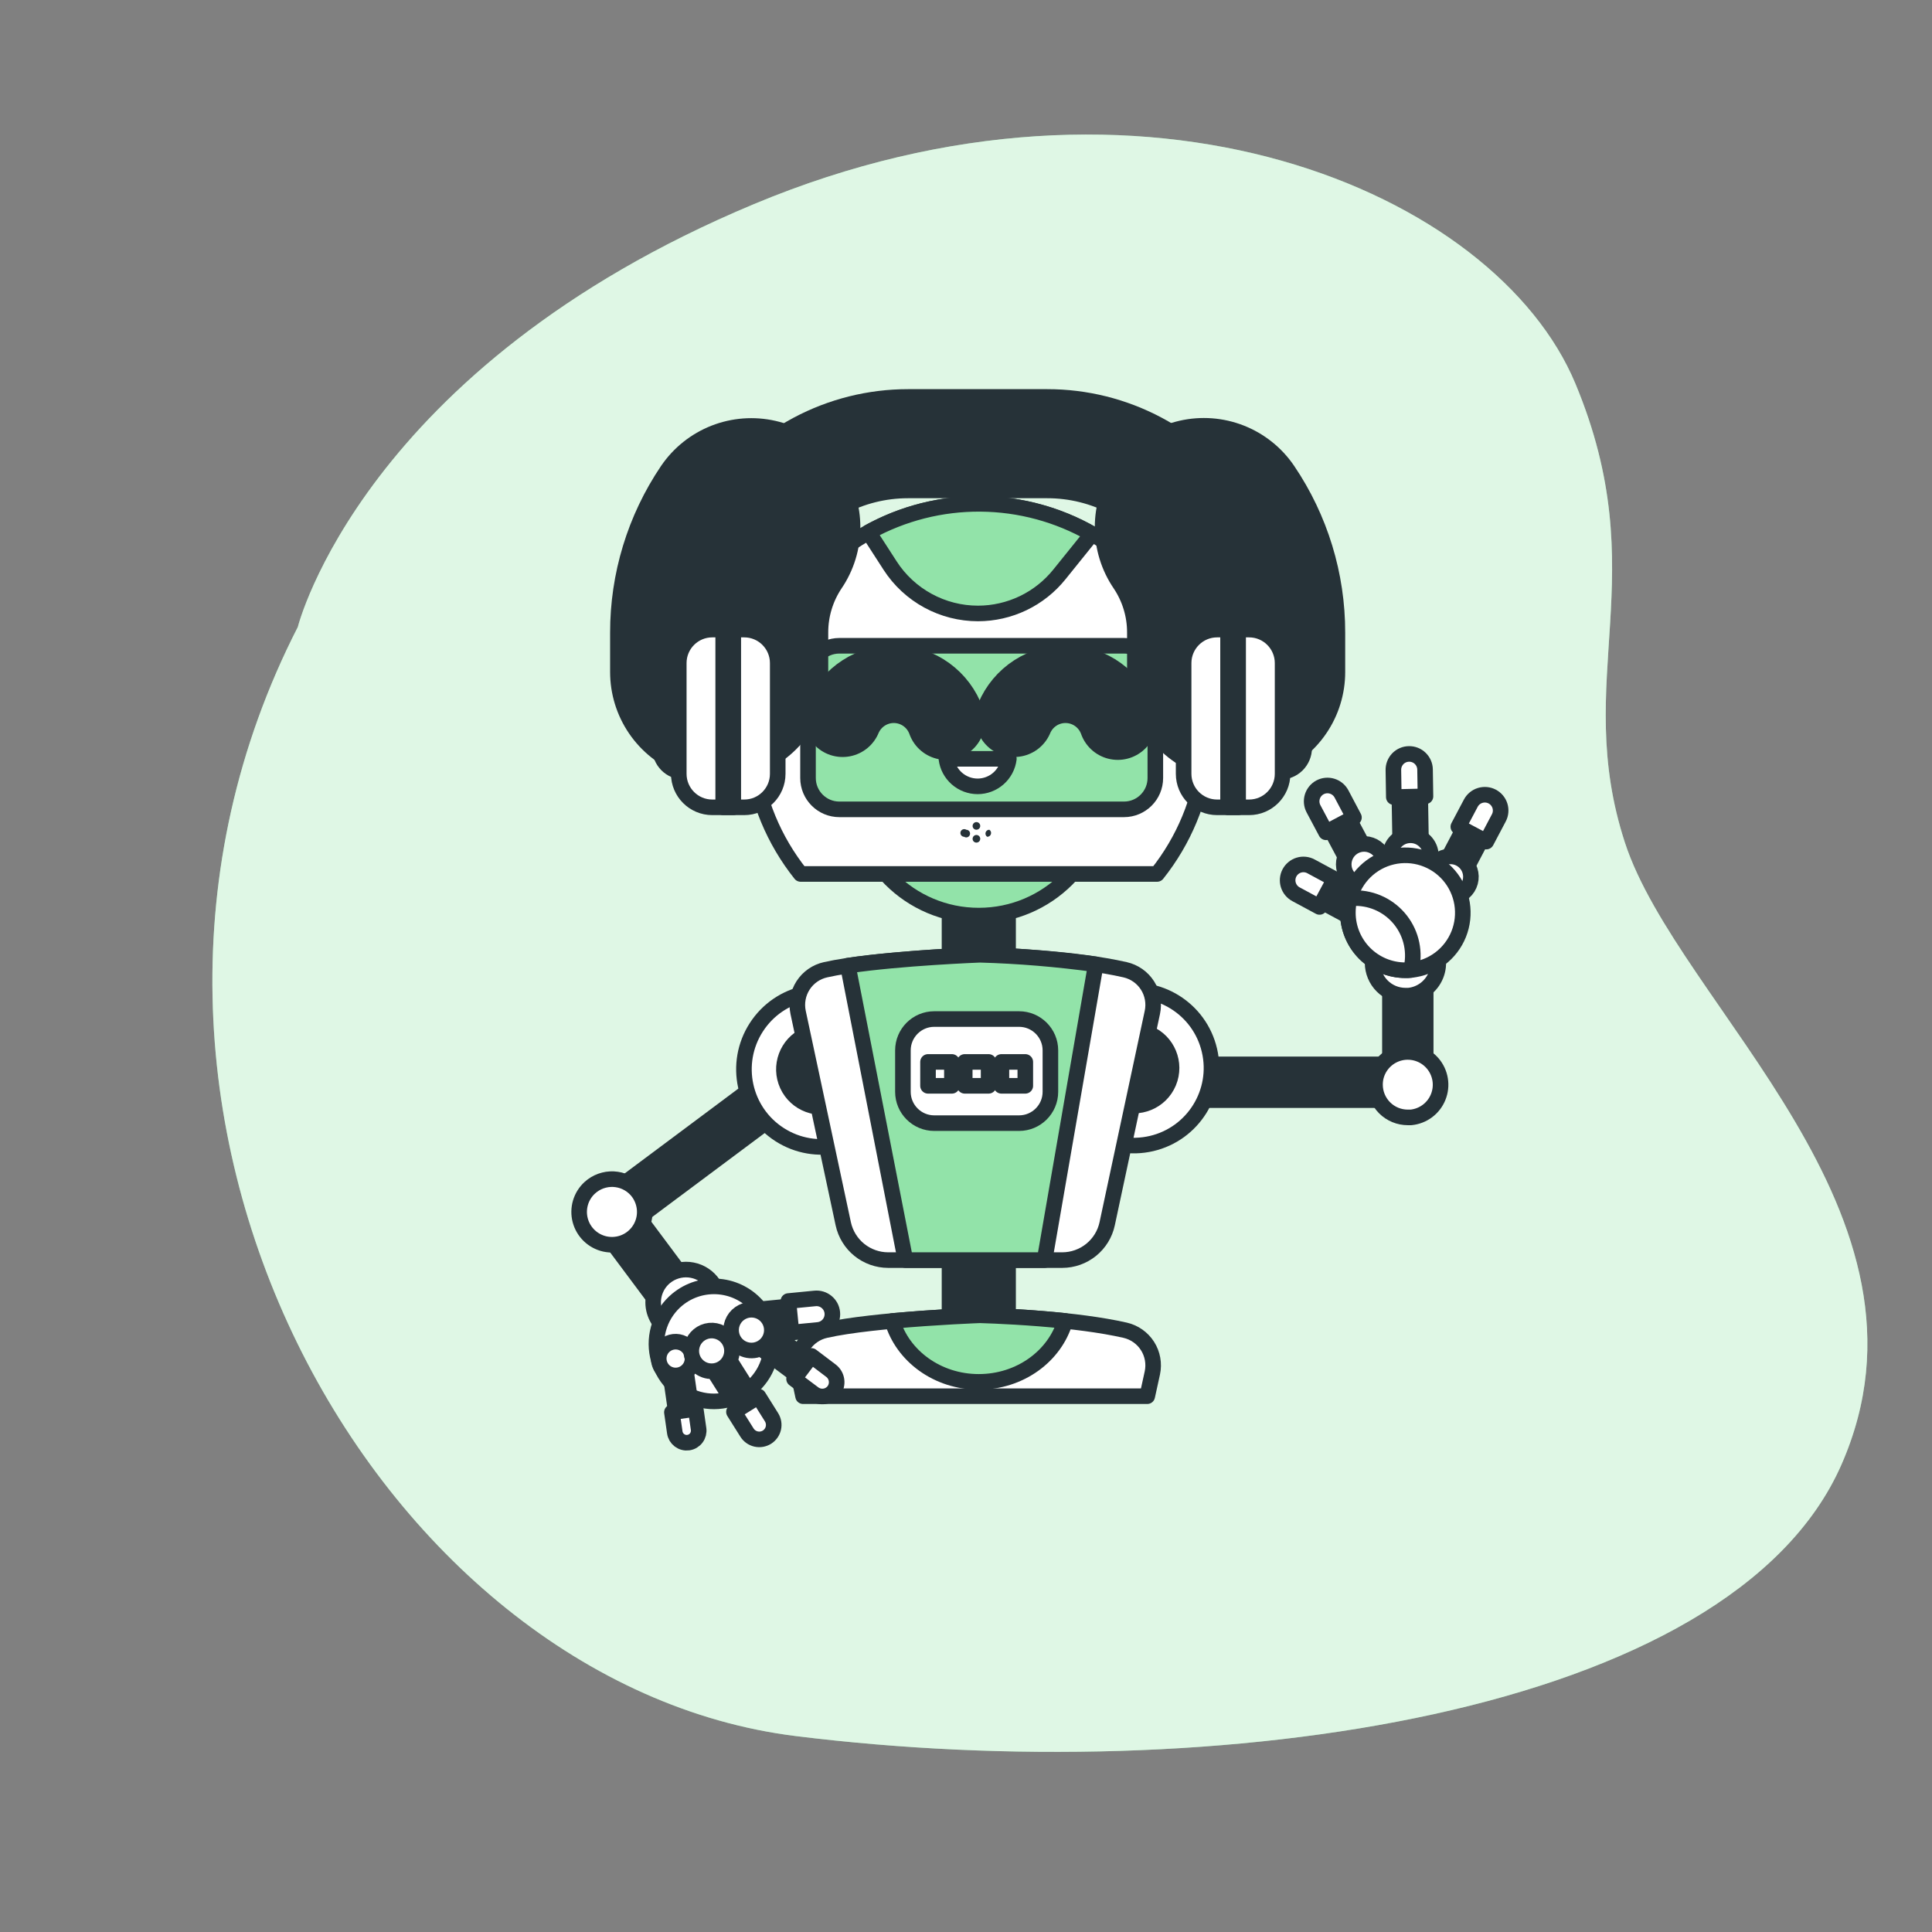 <svg width="124" height="124" viewBox="0 0 124 124" fill="none" xmlns="http://www.w3.org/2000/svg">
<rect x="0" y="0" width="124" height="124" fill="#808080" stroke="none"/>
<path d="M19.115 40.241C19.115 40.241 23.265 23.597 48.389 13.1C73.513 2.603 95.99 12.325 101.114 24.625C106.238 36.925 100.868 43.567 104.288 54.071C107.707 64.576 125.274 77.879 118.184 94.012C111.094 110.145 77.919 114.752 51.073 111.424C24.227 108.095 3.253 71.222 19.115 40.241Z" fill="#92E3A9"/>
<path opacity="0.7" d="M19.115 40.241C19.115 40.241 23.265 23.597 48.389 13.1C73.513 2.603 95.99 12.325 101.114 24.625C106.238 36.925 100.868 43.567 104.288 54.071C107.707 64.576 125.274 77.879 118.184 94.012C111.094 110.145 77.919 114.752 51.073 111.424C24.227 108.095 3.253 71.222 19.115 40.241Z" fill="white"/>
<path d="M60.942 56.482H64.701V89.151H60.942V56.482Z" fill="#263238" stroke="#263238" stroke-linecap="round" stroke-linejoin="round"/>
<path d="M90.748 68.312V70.61H75.766V68.312H90.748Z" fill="#263238" stroke="#263238" stroke-linecap="round" stroke-linejoin="round"/>
<path d="M89.208 60.381H91.505V69.574H89.208V60.381Z" fill="#263238" stroke="#263238" stroke-linecap="round" stroke-linejoin="round"/>
<path d="M88.251 69.614C88.251 69.89 88.305 70.164 88.411 70.419C88.517 70.674 88.672 70.906 88.867 71.102C89.063 71.297 89.295 71.452 89.551 71.558C89.806 71.663 90.08 71.717 90.356 71.717C90.425 71.717 90.494 71.717 90.56 71.717C90.944 71.679 91.309 71.537 91.617 71.306C91.925 71.075 92.164 70.764 92.307 70.406C92.451 70.049 92.494 69.659 92.431 69.279C92.368 68.9 92.203 68.544 91.953 68.252C91.702 67.959 91.376 67.741 91.01 67.621C90.645 67.501 90.253 67.483 89.878 67.57C89.503 67.657 89.159 67.845 88.883 68.114C88.607 68.383 88.411 68.722 88.314 69.095C88.272 69.264 88.251 69.439 88.251 69.614Z" fill="white" stroke="#263238" stroke-linecap="round" stroke-linejoin="round"/>
<path d="M88.096 61.798C88.097 62.356 88.319 62.891 88.714 63.285C89.109 63.679 89.644 63.901 90.201 63.902C90.27 63.902 90.339 63.902 90.408 63.902C90.791 63.865 91.157 63.724 91.466 63.493C91.775 63.263 92.014 62.953 92.159 62.596C92.304 62.239 92.347 61.849 92.286 61.469C92.224 61.089 92.06 60.733 91.81 60.44C91.56 60.147 91.235 59.928 90.869 59.806C90.504 59.685 90.112 59.667 89.737 59.753C89.361 59.839 89.017 60.026 88.74 60.295C88.464 60.563 88.267 60.902 88.17 61.274C88.122 61.445 88.097 61.621 88.096 61.798Z" fill="white" stroke="#263238" stroke-linecap="round" stroke-linejoin="round"/>
<path d="M84.325 56.091L87.388 57.74L86.753 58.918L83.691 57.269L84.325 56.091Z" fill="#263238" stroke="#263238" stroke-linecap="round" stroke-linejoin="round"/>
<path d="M83.183 57.397L84.691 58.209L85.655 56.421L84.145 55.606C84.026 55.541 83.896 55.501 83.762 55.487C83.627 55.473 83.491 55.486 83.362 55.526C83.233 55.565 83.113 55.63 83.009 55.717C82.905 55.803 82.82 55.91 82.757 56.03C82.634 56.268 82.609 56.545 82.689 56.801C82.769 57.057 82.946 57.271 83.183 57.397Z" fill="white" stroke="#263238" stroke-linecap="round" stroke-linejoin="round"/>
<path d="M89.793 49.813L89.901 56.052L91.237 56.03L91.131 49.791L89.793 49.813Z" fill="#263238" stroke="#263238" stroke-linecap="round" stroke-linejoin="round"/>
<path d="M89.431 49.437L89.458 51.159L91.49 51.11L91.463 49.388C91.461 49.254 91.432 49.123 91.379 49C91.326 48.878 91.249 48.767 91.153 48.674C91.058 48.581 90.944 48.508 90.82 48.459C90.696 48.411 90.563 48.386 90.43 48.389C90.295 48.391 90.162 48.419 90.039 48.473C89.915 48.527 89.803 48.605 89.71 48.703C89.618 48.801 89.545 48.916 89.497 49.042C89.449 49.168 89.427 49.302 89.431 49.437Z" fill="white" stroke="#263238" stroke-linecap="round" stroke-linejoin="round"/>
<path d="M84.794 52.076L87.729 57.582L88.91 56.955L85.977 51.449L84.794 52.076Z" fill="#263238" stroke="#263238" stroke-linecap="round" stroke-linejoin="round"/>
<path d="M84.302 51.907L85.107 53.419L86.9 52.468L86.098 50.952C85.971 50.715 85.755 50.538 85.498 50.459C85.241 50.38 84.963 50.406 84.725 50.531C84.487 50.658 84.309 50.874 84.229 51.132C84.15 51.389 84.176 51.668 84.302 51.907Z" fill="white" stroke="#263238" stroke-linecap="round" stroke-linejoin="round"/>
<path d="M94.536 52.052L91.628 57.572L92.811 58.197L95.719 52.677L94.536 52.052Z" fill="#263238" stroke="#263238" stroke-linecap="round" stroke-linejoin="round"/>
<path d="M91.808 56.054C91.851 55.799 91.969 55.562 92.146 55.374C92.324 55.185 92.554 55.054 92.806 54.996C93.059 54.939 93.322 54.957 93.564 55.049C93.806 55.142 94.016 55.303 94.165 55.515C94.315 55.726 94.399 55.977 94.406 56.236C94.413 56.495 94.344 56.75 94.206 56.969C94.068 57.188 93.868 57.361 93.632 57.467C93.395 57.573 93.133 57.606 92.878 57.562C92.536 57.504 92.231 57.312 92.031 57.029C91.83 56.747 91.75 56.396 91.808 56.054Z" fill="white" stroke="#263238" stroke-linecap="round" stroke-linejoin="round"/>
<path d="M90.529 56.226C89.806 56.226 89.22 55.64 89.22 54.918C89.22 54.195 89.806 53.609 90.529 53.609C91.251 53.609 91.837 54.195 91.837 54.918C91.837 55.64 91.251 56.226 90.529 56.226Z" fill="white" stroke="#263238" stroke-linecap="round" stroke-linejoin="round"/>
<path d="M86.258 55.673C86.219 55.417 86.256 55.155 86.366 54.92C86.475 54.686 86.652 54.489 86.873 54.355C87.094 54.22 87.351 54.155 87.609 54.166C87.868 54.178 88.118 54.266 88.326 54.419C88.535 54.572 88.694 54.784 88.782 55.027C88.87 55.271 88.884 55.535 88.823 55.786C88.761 56.038 88.626 56.265 88.435 56.44C88.243 56.614 88.005 56.728 87.749 56.767C87.579 56.794 87.406 56.786 87.239 56.745C87.072 56.705 86.915 56.631 86.776 56.529C86.638 56.428 86.521 56.3 86.432 56.153C86.343 56.006 86.284 55.843 86.258 55.673Z" fill="white" stroke="#263238" stroke-linecap="round" stroke-linejoin="round"/>
<path d="M94.401 51.547L93.599 53.063L95.394 54.015L96.196 52.497C96.259 52.379 96.298 52.25 96.31 52.117C96.323 51.984 96.309 51.85 96.27 51.723C96.231 51.595 96.166 51.477 96.081 51.374C95.996 51.271 95.891 51.187 95.773 51.124C95.535 50.999 95.257 50.974 95 51.053C94.742 51.132 94.527 51.31 94.401 51.547Z" fill="white" stroke="#263238" stroke-linecap="round" stroke-linejoin="round"/>
<path d="M86.509 58.581C86.509 59.559 86.898 60.498 87.59 61.19C88.282 61.882 89.221 62.271 90.199 62.271C90.322 62.271 90.445 62.271 90.561 62.256C91.232 62.189 91.872 61.94 92.412 61.535C92.951 61.13 93.369 60.585 93.621 59.959C93.872 59.333 93.947 58.651 93.838 57.985C93.728 57.319 93.439 56.697 93 56.184C92.561 55.672 91.99 55.289 91.35 55.079C90.709 54.868 90.023 54.837 89.365 54.989C88.708 55.141 88.105 55.47 87.622 55.94C87.139 56.411 86.794 57.005 86.625 57.658C86.548 57.96 86.51 58.27 86.509 58.581Z" fill="white" stroke="#263238" stroke-linecap="round" stroke-linejoin="round"/>
<path d="M86.509 58.581C86.509 59.559 86.898 60.498 87.59 61.19C88.282 61.882 89.22 62.271 90.199 62.271C90.322 62.271 90.445 62.271 90.56 62.256C90.702 61.71 90.716 61.139 90.602 60.586C90.489 60.034 90.25 59.515 89.904 59.069C89.558 58.624 89.115 58.263 88.609 58.016C88.102 57.768 87.545 57.64 86.981 57.641C86.861 57.641 86.735 57.641 86.62 57.658C86.545 57.96 86.508 58.27 86.509 58.581Z" fill="white" stroke="#263238" stroke-linecap="round" stroke-linejoin="round"/>
<path d="M67.928 69.68C67.302 67.002 68.964 64.324 71.642 63.697C74.319 63.071 76.998 64.734 77.624 67.411C78.251 70.089 76.588 72.767 73.911 73.394C71.233 74.02 68.555 72.358 67.928 69.68Z" fill="white" stroke="#263238" stroke-linecap="round" stroke-linejoin="round"/>
<path d="M71.851 70.772C70.621 70.259 70.04 68.846 70.553 67.616C71.066 66.386 72.479 65.805 73.709 66.318C74.939 66.831 75.521 68.244 75.008 69.474C74.495 70.704 73.081 71.285 71.851 70.772Z" fill="#263238" stroke="#263238" stroke-linecap="round" stroke-linejoin="round"/>
<path d="M73.633 89.611H51.543L51.225 88.115C51.098 87.518 51.212 86.894 51.543 86.381C51.874 85.867 52.395 85.506 52.992 85.375C56.123 84.671 62.903 84.418 62.903 84.418C64.536 84.47 69.082 84.664 72.214 85.377C72.806 85.513 73.322 85.876 73.649 86.388C73.976 86.9 74.088 87.521 73.961 88.115L73.633 89.611Z" fill="white" stroke="#263238" stroke-linecap="round" stroke-linejoin="round"/>
<path d="M57.272 84.782C60.101 84.521 62.895 84.418 62.895 84.418C63.923 84.45 66.108 84.541 68.366 84.782C67.707 87.033 65.473 88.691 62.819 88.691C60.165 88.691 57.931 87.026 57.272 84.782Z" fill="#92E3A9" stroke="#263238" stroke-linecap="round" stroke-linejoin="round"/>
<path d="M39.746 79.063L38.372 77.221L50.379 68.262L51.753 70.103L39.746 79.063Z" fill="#263238" stroke="#263238" stroke-linecap="round" stroke-linejoin="round"/>
<path d="M45.721 84.499L43.88 85.873L38.382 78.505L40.224 77.131L45.721 84.499Z" fill="#263238" stroke="#263238" stroke-linecap="round" stroke-linejoin="round"/>
<path d="M40.969 76.526C40.804 76.304 40.596 76.117 40.358 75.975C40.12 75.834 39.856 75.74 39.582 75.701C39.308 75.661 39.029 75.675 38.76 75.744C38.492 75.812 38.239 75.932 38.017 76.098L37.858 76.229C37.573 76.488 37.365 76.821 37.256 77.19C37.148 77.56 37.142 77.952 37.241 78.324C37.34 78.696 37.539 79.034 37.816 79.301C38.093 79.568 38.439 79.754 38.814 79.839C39.19 79.923 39.582 79.903 39.947 79.781C40.312 79.658 40.636 79.438 40.885 79.144C41.133 78.85 41.297 78.493 41.357 78.113C41.417 77.732 41.371 77.343 41.225 76.986C41.159 76.823 41.073 76.669 40.969 76.526Z" fill="white" stroke="#263238" stroke-linecap="round" stroke-linejoin="round"/>
<path d="M45.774 82.413C45.462 81.95 44.979 81.629 44.431 81.522C43.883 81.415 43.315 81.531 42.851 81.842C42.795 81.879 42.741 81.921 42.687 81.963C42.39 82.208 42.166 82.53 42.039 82.894C41.912 83.257 41.887 83.649 41.967 84.025C42.048 84.402 42.23 84.749 42.493 85.03C42.757 85.31 43.093 85.513 43.464 85.616C43.835 85.719 44.228 85.718 44.598 85.614C44.969 85.509 45.304 85.305 45.567 85.023C45.829 84.742 46.01 84.394 46.089 84.017C46.167 83.64 46.141 83.248 46.013 82.885C45.953 82.719 45.873 82.56 45.774 82.413Z" fill="white" stroke="#263238" stroke-linecap="round" stroke-linejoin="round"/>
<path d="M52.097 85.048L48.635 85.388L48.504 84.057L51.966 83.717L52.097 85.048Z" fill="#263238" stroke="#263238" stroke-linecap="round" stroke-linejoin="round"/>
<path d="M52.308 83.336L50.6 83.503L50.8 85.525L52.507 85.358C52.775 85.332 53.022 85.2 53.193 84.992C53.364 84.784 53.446 84.516 53.419 84.248C53.393 83.98 53.261 83.733 53.052 83.562C52.844 83.391 52.576 83.309 52.308 83.336Z" fill="white" stroke="#263238" stroke-linecap="round" stroke-linejoin="round"/>
<path d="M48.888 84.196C48.618 83.793 48.27 83.448 47.866 83.179C47.462 82.911 47.009 82.725 46.533 82.631C46.057 82.538 45.567 82.54 45.091 82.636C44.616 82.732 44.164 82.921 43.761 83.193C43.66 83.262 43.565 83.333 43.471 83.409C42.951 83.839 42.559 84.403 42.337 85.04C42.115 85.678 42.072 86.363 42.213 87.023C42.354 87.683 42.672 88.292 43.135 88.783C43.597 89.274 44.186 89.629 44.836 89.81C45.486 89.99 46.173 89.988 46.823 89.805C47.472 89.622 48.059 89.265 48.519 88.772C48.98 88.278 49.296 87.668 49.434 87.008C49.572 86.347 49.526 85.662 49.301 85.025C49.2 84.733 49.061 84.454 48.888 84.196Z" fill="white" stroke="#263238" stroke-linecap="round" stroke-linejoin="round"/>
<path d="M52.863 88.029L48.288 84.607L47.552 85.589L52.128 89.008L52.863 88.029Z" fill="#263238" stroke="#263238" stroke-linecap="round" stroke-linejoin="round"/>
<path d="M53.338 87.978L52.081 87.026L50.965 88.502L52.222 89.444C52.419 89.591 52.667 89.655 52.911 89.62C53.155 89.585 53.375 89.454 53.523 89.257C53.665 89.061 53.725 88.819 53.69 88.58C53.656 88.341 53.53 88.125 53.338 87.978Z" fill="white" stroke="#263238" stroke-linecap="round" stroke-linejoin="round"/>
<path d="M46.955 85.663C46.896 85.41 46.914 85.146 47.007 84.904C47.099 84.661 47.261 84.452 47.473 84.302C47.684 84.152 47.935 84.068 48.194 84.061C48.453 84.054 48.709 84.124 48.928 84.262C49.147 84.401 49.321 84.601 49.426 84.838C49.531 85.075 49.564 85.338 49.519 85.593C49.475 85.849 49.356 86.085 49.177 86.273C48.998 86.46 48.767 86.59 48.514 86.647C48.177 86.722 47.824 86.66 47.532 86.476C47.239 86.292 47.032 85.999 46.955 85.663Z" fill="white" stroke="#263238" stroke-linecap="round" stroke-linejoin="round"/>
<path d="M44.529 91.468L43.85 86.775L42.844 86.917L43.52 91.611L44.529 91.468Z" fill="#263238" stroke="#263238" stroke-linecap="round" stroke-linejoin="round"/>
<path d="M44.837 91.717L44.652 90.425L43.124 90.644L43.309 91.933C43.323 92.034 43.357 92.13 43.408 92.218C43.46 92.305 43.528 92.382 43.609 92.443C43.691 92.504 43.783 92.548 43.881 92.573C43.979 92.599 44.082 92.604 44.182 92.59C44.385 92.561 44.567 92.453 44.69 92.289C44.813 92.125 44.865 91.919 44.837 91.717Z" fill="white" stroke="#263238" stroke-linecap="round" stroke-linejoin="round"/>
<path d="M42.45 86.61C42.566 86.429 42.733 86.287 42.929 86.201C43.126 86.116 43.343 86.09 43.555 86.128C43.766 86.166 43.961 86.265 44.115 86.414C44.27 86.562 44.377 86.754 44.423 86.963C44.469 87.172 44.452 87.391 44.374 87.591C44.296 87.79 44.16 87.962 43.984 88.085C43.809 88.208 43.6 88.276 43.386 88.28C43.172 88.285 42.961 88.226 42.78 88.11C42.538 87.955 42.367 87.71 42.305 87.428C42.243 87.147 42.295 86.853 42.45 86.61Z" fill="white" stroke="#263238" stroke-linecap="round" stroke-linejoin="round"/>
<path d="M49.058 90.843L46.007 86.012L44.972 86.661L48.02 91.495L49.058 90.843Z" fill="#263238" stroke="#263238" stroke-linecap="round" stroke-linejoin="round"/>
<path d="M49.518 90.962L48.684 89.633L47.107 90.617L47.944 91.948C48.075 92.156 48.284 92.304 48.524 92.359C48.764 92.413 49.016 92.371 49.225 92.241C49.433 92.109 49.581 91.901 49.636 91.662C49.691 91.422 49.648 91.17 49.518 90.962Z" fill="white" stroke="#263238" stroke-linecap="round" stroke-linejoin="round"/>
<path d="M44.382 86.519C44.418 86.263 44.53 86.023 44.703 85.831C44.875 85.638 45.102 85.501 45.352 85.437C45.603 85.373 45.867 85.385 46.111 85.472C46.355 85.558 46.568 85.715 46.722 85.923C46.877 86.13 46.966 86.379 46.979 86.637C46.992 86.896 46.928 87.152 46.795 87.374C46.662 87.596 46.467 87.774 46.233 87.884C45.998 87.995 45.737 88.033 45.481 87.995C45.14 87.944 44.833 87.761 44.626 87.484C44.42 87.207 44.332 86.86 44.382 86.519Z" fill="white" stroke="#263238" stroke-linecap="round" stroke-linejoin="round"/>
<path d="M50.032 72.819C47.72 71.331 47.052 68.249 48.541 65.937C50.029 63.625 53.11 62.957 55.422 64.446C57.734 65.934 58.402 69.015 56.914 71.327C55.425 73.639 52.344 74.307 50.032 72.819Z" fill="white" stroke="#263238" stroke-linecap="round" stroke-linejoin="round"/>
<path d="M50.532 69.64C49.977 68.429 50.508 66.996 51.719 66.44C52.931 65.885 54.364 66.416 54.919 67.628C55.475 68.839 54.943 70.272 53.732 70.827C52.52 71.383 51.088 70.852 50.532 69.64Z" fill="#263238" stroke="#263238" stroke-linecap="round" stroke-linejoin="round"/>
<path d="M62.821 58.765C58.404 58.765 54.824 55.185 54.824 50.768C54.824 46.351 58.404 42.77 62.821 42.77C67.238 42.77 70.819 46.351 70.819 50.768C70.819 55.185 67.238 58.765 62.821 58.765Z" fill="#92E3A9" stroke="#263238" stroke-linecap="round" stroke-linejoin="round"/>
<path d="M51.387 56.093C49.67 53.94 48.595 51.346 48.286 48.609C47.978 45.872 48.448 43.103 49.643 40.621C50.838 38.14 52.709 36.046 55.041 34.58C57.374 33.115 60.072 32.337 62.826 32.337C65.581 32.337 68.279 33.115 70.611 34.58C72.944 36.046 74.815 38.14 76.01 40.621C77.205 43.103 77.675 45.872 77.366 48.609C77.058 51.346 75.983 53.94 74.265 56.093H51.387Z" fill="white" stroke="#263238" stroke-linecap="round" stroke-linejoin="round"/>
<path d="M53.872 41.447H72.14C73.251 41.447 74.152 42.348 74.152 43.459V49.934C74.152 51.045 73.251 51.946 72.14 51.946H53.872C52.761 51.946 51.86 51.045 51.86 49.934V43.459C51.86 42.348 52.761 41.447 53.872 41.447Z" fill="#92E3A9" stroke="#263238" stroke-linecap="round" stroke-linejoin="round"/>
<path d="M71.742 46.271C71.5 45.594 71.06 45.007 70.478 44.585C69.897 44.163 69.202 43.926 68.484 43.906C67.766 43.886 67.058 44.084 66.455 44.473C65.851 44.862 65.379 45.424 65.1 46.086" stroke="#263238" stroke-width="5" stroke-linecap="round" stroke-linejoin="round"/>
<path d="M60.723 46.271C60.481 45.594 60.041 45.007 59.46 44.585C58.879 44.163 58.183 43.926 57.465 43.906C56.747 43.886 56.04 44.084 55.436 44.473C54.832 44.862 54.36 45.424 54.081 46.086" stroke="#263238" stroke-width="5" stroke-linecap="round" stroke-linejoin="round"/>
<path d="M64.75 48.704C64.688 49.191 64.451 49.64 64.082 49.965C63.713 50.29 63.238 50.47 62.746 50.47C62.255 50.47 61.78 50.29 61.411 49.965C61.042 49.64 60.804 49.191 60.743 48.704H64.75Z" fill="white" stroke="#263238" stroke-linecap="round" stroke-linejoin="round"/>
<path d="M43.889 49.535C44.295 49.535 44.684 49.374 44.971 49.087C45.258 48.8 45.419 48.411 45.419 48.005V44.524C45.42 44.323 45.38 44.124 45.304 43.938C45.227 43.752 45.114 43.583 44.972 43.441C44.83 43.298 44.661 43.185 44.475 43.108C44.29 43.031 44.09 42.992 43.889 42.992C43.688 42.991 43.489 43.031 43.303 43.107C43.117 43.184 42.948 43.297 42.806 43.439C42.663 43.581 42.55 43.75 42.473 43.935C42.396 44.121 42.357 44.32 42.357 44.522V48.002C42.356 48.204 42.396 48.403 42.473 48.589C42.55 48.775 42.663 48.944 42.805 49.087C42.947 49.229 43.116 49.342 43.302 49.419C43.489 49.496 43.688 49.535 43.889 49.535Z" fill="#263238" stroke="#263238" stroke-linecap="round" stroke-linejoin="round"/>
<path d="M82.172 49.535C82.373 49.535 82.572 49.496 82.758 49.419C82.944 49.343 83.113 49.23 83.256 49.088C83.398 48.946 83.511 48.777 83.588 48.591C83.665 48.405 83.705 48.206 83.705 48.005V44.524C83.705 44.323 83.665 44.123 83.589 43.937C83.512 43.751 83.399 43.582 83.256 43.44C83.114 43.297 82.945 43.184 82.759 43.108C82.573 43.031 82.373 42.991 82.172 42.992C81.971 42.992 81.772 43.031 81.587 43.108C81.401 43.185 81.232 43.297 81.09 43.44C80.948 43.582 80.835 43.75 80.758 43.936C80.681 44.122 80.642 44.321 80.642 44.522V48.002C80.642 48.204 80.681 48.403 80.758 48.589C80.834 48.775 80.947 48.944 81.089 49.086C81.231 49.228 81.4 49.341 81.586 49.418C81.772 49.495 81.971 49.535 82.172 49.535Z" fill="#263238" stroke="#263238" stroke-linecap="round" stroke-linejoin="round"/>
<path d="M77.267 33.828C78.62 35.828 79.342 38.188 79.338 40.603V43.132" stroke="#263238" stroke-width="14" stroke-linecap="round" stroke-linejoin="round"/>
<path d="M48.219 33.838C49.327 32.188 50.823 30.835 52.577 29.901C54.331 28.966 56.288 28.477 58.275 28.477H67.218C69.202 28.476 71.157 28.963 72.909 29.895C74.662 30.826 76.158 32.175 77.267 33.821" stroke="#263238" stroke-width="7" stroke-linecap="round" stroke-linejoin="round"/>
<path d="M46.158 43.132V40.603C46.154 38.193 46.872 35.836 48.219 33.838" stroke="#263238" stroke-width="14" stroke-linecap="round" stroke-linejoin="round"/>
<path d="M78.118 40.408H80.169C81.357 40.408 82.319 41.371 82.319 42.559V49.665C82.319 50.853 81.357 51.816 80.169 51.816H78.118C76.93 51.816 75.968 50.853 75.968 49.665V42.559C75.968 41.371 76.93 40.408 78.118 40.408Z" fill="white" stroke="#263238" stroke-linecap="round" stroke-linejoin="round"/>
<path d="M78.819 40.408H79.466V51.816H78.819V40.408Z" fill="#92E3A9" stroke="#263238" stroke-linecap="round" stroke-linejoin="round"/>
<path d="M45.715 40.408H47.767C48.954 40.408 49.916 41.371 49.916 42.559V49.665C49.916 50.853 48.954 51.816 47.767 51.816H45.715C44.527 51.816 43.565 50.853 43.565 49.665V42.559C43.565 41.371 44.527 40.408 45.715 40.408Z" fill="white" stroke="#263238" stroke-linecap="round" stroke-linejoin="round"/>
<path d="M46.416 40.408H47.063V51.816H46.416V40.408Z" fill="#92E3A9" stroke="#263238" stroke-linecap="round" stroke-linejoin="round"/>
<path d="M62.77 39.373C61.649 39.373 60.546 39.093 59.562 38.557C58.578 38.022 57.743 37.249 57.134 36.308L55.747 34.16C57.945 32.946 60.419 32.318 62.931 32.338C65.442 32.357 67.906 33.023 70.086 34.271L67.997 36.864C67.369 37.646 66.573 38.278 65.669 38.712C64.764 39.146 63.773 39.372 62.77 39.373Z" fill="#92E3A9" stroke="#263238" stroke-linecap="round" stroke-linejoin="round"/>
<path d="M62.423 53.009C62.423 52.96 62.438 52.913 62.465 52.872C62.492 52.832 62.53 52.8 62.575 52.781C62.62 52.763 62.669 52.758 62.717 52.767C62.765 52.777 62.809 52.8 62.843 52.835C62.877 52.869 62.901 52.913 62.91 52.961C62.92 53.008 62.915 53.058 62.896 53.103C62.878 53.148 62.846 53.186 62.806 53.213C62.765 53.24 62.718 53.255 62.669 53.255C62.604 53.255 62.541 53.229 62.495 53.183C62.449 53.136 62.423 53.074 62.423 53.009Z" fill="#263238"/>
<path d="M62.423 53.835C62.423 53.786 62.438 53.739 62.465 53.698C62.492 53.658 62.53 53.627 62.575 53.608C62.62 53.589 62.669 53.584 62.717 53.594C62.765 53.603 62.809 53.627 62.843 53.661C62.877 53.696 62.901 53.739 62.91 53.787C62.92 53.835 62.915 53.884 62.896 53.929C62.878 53.974 62.846 54.013 62.806 54.04C62.765 54.067 62.718 54.081 62.669 54.081C62.604 54.081 62.541 54.055 62.495 54.009C62.449 53.963 62.423 53.9 62.423 53.835Z" fill="#263238"/>
<path d="M63.361 53.707C63.316 53.678 63.281 53.636 63.263 53.585C63.245 53.535 63.243 53.48 63.259 53.429C63.274 53.378 63.306 53.333 63.349 53.302C63.392 53.27 63.445 53.254 63.498 53.255C63.543 53.284 63.577 53.327 63.596 53.377C63.614 53.427 63.616 53.482 63.6 53.533C63.585 53.584 63.553 53.629 63.51 53.66C63.466 53.692 63.414 53.708 63.361 53.707Z" fill="#263238"/>
<path d="M61.882 53.707C61.844 53.707 61.806 53.697 61.773 53.68C61.739 53.662 61.71 53.637 61.687 53.606C61.665 53.575 61.65 53.54 61.644 53.502C61.637 53.465 61.64 53.426 61.651 53.39C61.662 53.353 61.681 53.32 61.707 53.292C61.734 53.265 61.766 53.243 61.802 53.23C61.837 53.217 61.876 53.213 61.913 53.217C61.951 53.221 61.988 53.234 62.02 53.255C62.058 53.255 62.095 53.265 62.129 53.282C62.163 53.3 62.192 53.325 62.214 53.356C62.237 53.387 62.252 53.422 62.258 53.46C62.264 53.497 62.262 53.536 62.251 53.572C62.239 53.609 62.22 53.642 62.194 53.67C62.168 53.697 62.136 53.718 62.1 53.732C62.064 53.745 62.026 53.749 61.988 53.745C61.95 53.741 61.914 53.728 61.882 53.707Z" fill="#263238"/>
<path d="M52.992 62.239C56.123 61.533 62.903 61.279 62.903 61.279C64.536 61.331 69.082 61.525 72.214 62.241C72.807 62.376 73.323 62.739 73.65 63.251C73.977 63.764 74.088 64.385 73.961 64.979L71.06 78.549C70.918 79.206 70.555 79.796 70.031 80.219C69.508 80.642 68.855 80.874 68.182 80.876H57.001C56.328 80.874 55.676 80.642 55.152 80.219C54.629 79.796 54.266 79.206 54.123 78.549L51.225 64.979C51.098 64.382 51.212 63.758 51.543 63.245C51.874 62.731 52.395 62.37 52.992 62.239Z" fill="white" stroke="#263238" stroke-linecap="round" stroke-linejoin="round"/>
<path d="M54.418 61.978C57.816 61.471 62.895 61.279 62.895 61.279C65.383 61.35 67.864 61.556 70.33 61.894L67.043 80.876H58.111L54.418 61.978Z" fill="#92E3A9" stroke="#263238" stroke-linecap="round" stroke-linejoin="round"/>
<path d="M59.963 65.404H65.405C66.516 65.404 67.417 66.305 67.417 67.417V70.074C67.417 71.185 66.516 72.086 65.405 72.086H59.963C58.852 72.086 57.951 71.185 57.951 70.074V67.417C57.951 66.305 58.852 65.404 59.963 65.404Z" fill="white" stroke="#263238" stroke-linecap="round" stroke-linejoin="round"/>
<path d="M64.273 68.157H65.806V69.69H64.273V68.157Z" fill="white" stroke="#263238" stroke-linecap="round" stroke-linejoin="round"/>
<path d="M61.919 68.157H63.451V69.69H61.919V68.157Z" fill="white" stroke="#263238" stroke-linecap="round" stroke-linejoin="round"/>
<path d="M59.562 68.157H61.095V69.69H59.562V68.157Z" fill="white" stroke="#263238" stroke-linecap="round" stroke-linejoin="round"/>
</svg>
